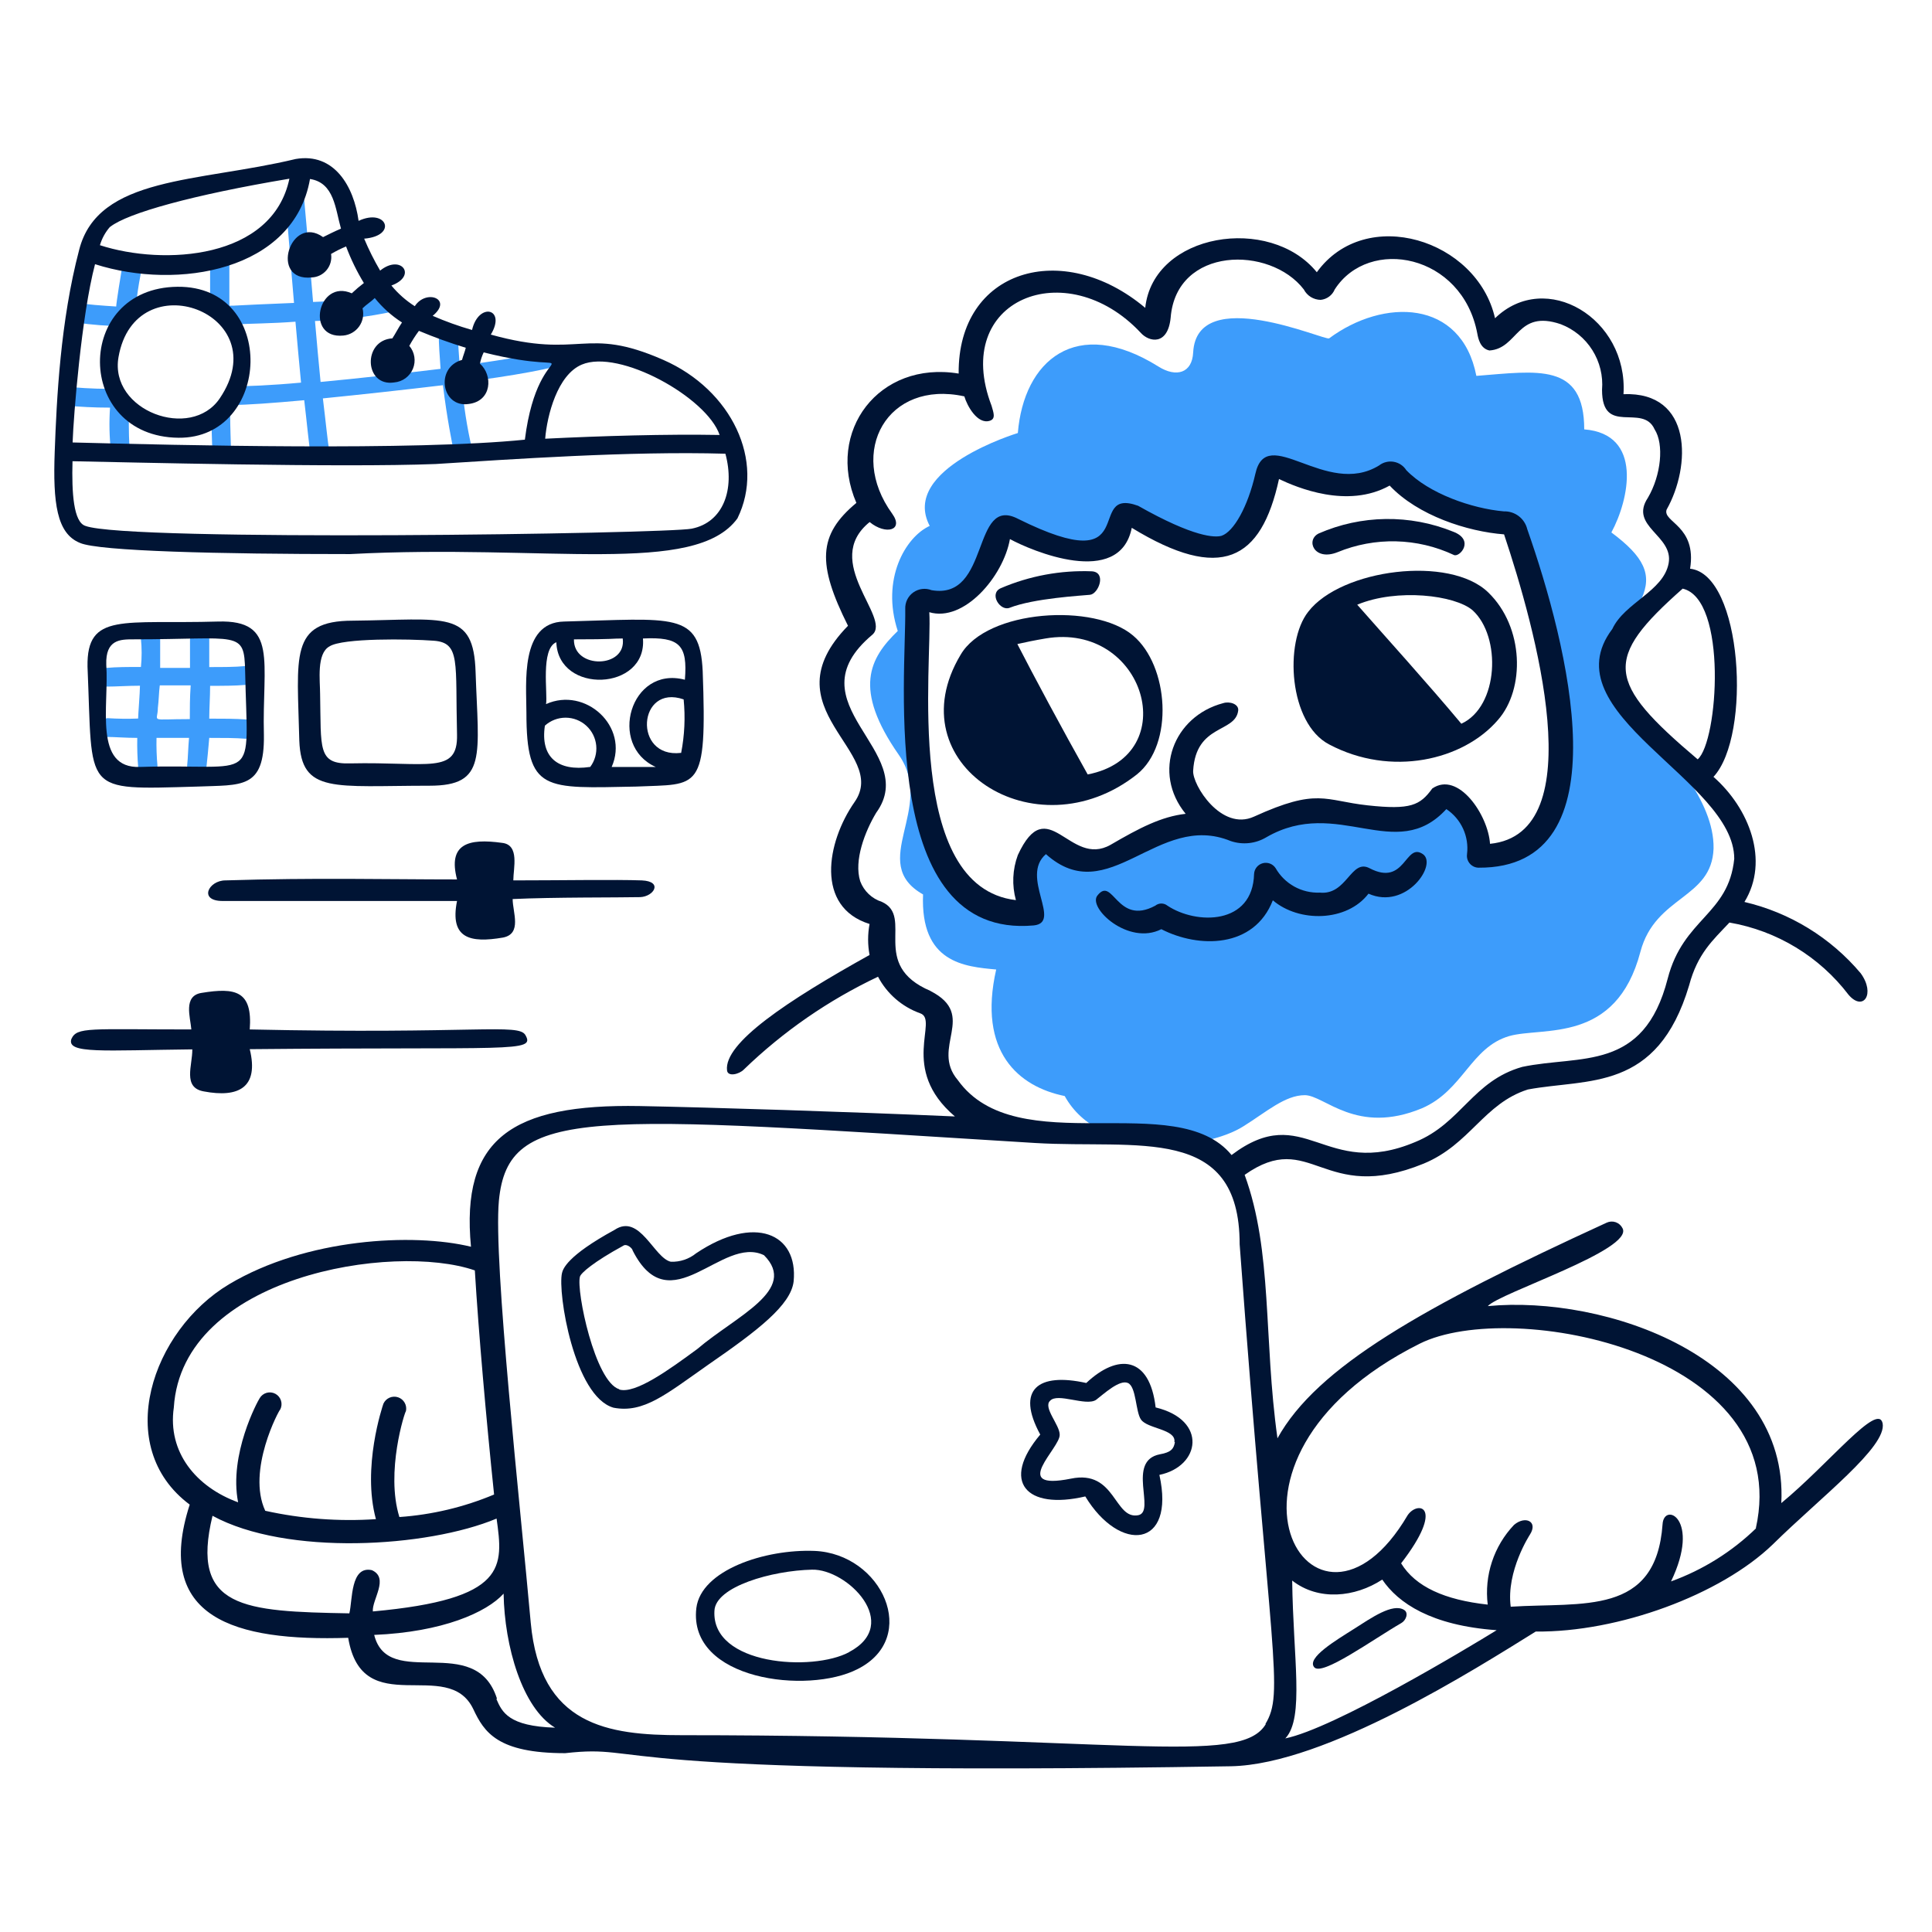 <svg width="155" height="155" viewBox="0 0 155 155" fill="none" xmlns="http://www.w3.org/2000/svg">
<path d="M16.957 33.012C16.957 34.448 17.034 35.645 17.034 36.478C17.034 36.849 18.532 36.849 18.532 36.401C18.532 35.575 18.462 34.371 18.462 33.012C18.462 32.642 16.957 32.642 16.957 33.012Z" fill="#3D9CFB"/>
<path d="M5.446 32.556C6.419 32.634 7.477 32.703 8.828 32.703C8.746 33.882 8.772 35.065 8.905 36.239C8.905 36.617 10.41 36.54 10.41 36.169C10.155 32.402 10.742 33.282 9.584 31.198C8.14 31.198 7.453 31.198 5.593 31.051C5.222 31.012 5.068 32.487 5.446 32.556Z" fill="#3D9CFB"/>
<path d="M6.048 25.871C7.367 26.065 8.699 26.165 10.032 26.172C11.406 25.068 10.41 26.056 11.46 21.131C11.537 20.753 10.032 20.452 9.916 20.83C9.692 21.957 9.322 24.366 9.322 24.59C8.117 24.512 7.006 24.435 6.156 24.288C5.902 24.288 5.67 25.794 6.048 25.871Z" fill="#3D9CFB"/>
<path d="M18.686 32.487C19.813 32.487 21.844 32.34 24.407 32.108C24.631 33.992 24.777 35.644 24.932 36.547C25.001 36.926 26.476 36.702 26.437 36.324C26.283 35.42 26.136 33.846 25.904 31.962C28.915 31.661 32.382 31.282 35.539 30.904C35.84 33.467 36.311 35.791 36.442 36.401C36.527 36.771 37.986 36.478 37.871 36.023C37.461 34.265 37.185 32.479 37.045 30.68C41.105 30.155 44.564 29.553 45.768 29.028C46.147 29.028 45.544 27.669 45.166 27.824C44.116 28.272 40.804 28.804 36.89 29.368C36.813 28.465 36.743 27.561 36.743 26.735C36.743 26.28 35.2 26.28 35.2 26.735C35.2 27.639 35.277 28.611 35.346 29.592C32.189 29.97 28.73 30.364 25.719 30.642C25.565 29.144 25.418 27.407 25.271 25.755C27.395 25.687 29.509 25.429 31.587 24.983C31.965 24.906 31.587 23.439 31.208 23.547C29.198 23.928 27.162 24.155 25.117 24.226C24.739 19.594 24.345 15.425 24.345 15.348C24.345 14.9 22.847 15.873 22.909 16.406C23.094 17.904 23.287 20.914 23.588 24.303C18.401 24.512 19.08 24.527 18.401 24.527V20.845C18.401 20.389 16.857 20.389 16.857 20.845V24.906C16.857 25.207 18.733 26.033 18.733 26.033C20.014 25.956 21.821 25.956 23.704 25.809C23.851 27.461 24.005 29.19 24.152 30.696C21.743 30.92 19.713 30.997 18.586 30.997C18.254 31.012 18.254 32.487 18.686 32.487Z" fill="#3D9CFB"/>
<path d="M8.604 57.616C8.226 57.616 8.079 59.122 8.527 59.122C9.206 59.122 10.033 59.199 11.013 59.199C10.996 60 11.022 60.801 11.09 61.6C11.16 61.978 12.634 61.831 12.634 61.453C12.566 60.704 12.54 59.951 12.557 59.199H15.166C15.089 60.025 15.089 60.743 15.012 61.453C14.942 61.831 16.448 61.978 16.556 61.6C16.633 60.928 16.71 60.102 16.788 59.199C17.915 59.199 18.887 59.199 19.721 59.268C20.231 59.268 20.215 57.724 19.791 57.724C18.887 57.655 17.837 57.655 16.788 57.655C16.788 56.829 16.857 55.925 16.857 55.022C17.915 55.022 18.887 55.022 19.721 54.945C20.169 54.945 20.092 53.44 19.644 53.44C18.872 53.517 17.837 53.517 16.788 53.517V51.201C16.788 50.745 15.243 50.822 15.243 51.27V53.586H12.85V51.178C12.85 50.722 11.306 50.877 11.306 51.247C11.383 51.999 11.383 52.757 11.306 53.509C10.249 53.509 9.353 53.509 8.519 53.586C8.072 53.586 8.149 55.084 8.519 55.084C9.407 55.084 10.226 55.014 11.229 55.014C11.229 55.539 11.082 57.331 11.082 57.647C10.256 57.679 9.43 57.669 8.604 57.616ZM12.665 56.79C12.742 56.188 12.742 55.586 12.819 54.984H15.298C15.228 55.964 15.228 56.867 15.228 57.693C11.878 57.693 12.665 57.979 12.665 56.79Z" fill="#3D9CFB"/>
<path d="M85.419 87.933C88.198 92.974 96.628 92.372 99.786 90.341C101.592 89.214 103.098 87.863 104.68 87.863C106.263 87.863 108.818 91.098 114.083 88.913C117.388 87.485 117.99 84.026 121.078 83.123C123.788 82.351 129.655 83.795 131.608 76.353C132.812 71.836 137.329 72.137 137.475 68.077C137.552 64.217 133.716 60.102 131.16 57.392C127.702 53.779 130.782 50.019 131.685 48.059C132.588 46.098 131.909 44.677 129.277 42.716C130.705 40.084 131.84 34.819 127.099 34.448C127.099 29.044 123.332 29.777 118.445 30.156C117.241 23.98 110.995 23.91 106.634 27.145C106.332 27.369 96.026 22.706 95.725 28.272C95.648 29.932 94.374 30.31 92.938 29.407C86.322 25.269 82.13 28.951 81.659 34.741C81.659 34.741 72.179 37.606 74.588 42.191C72.627 43.094 70.673 46.484 72.025 50.622C69.77 52.799 68.412 55.254 72.102 60.55C75.112 64.842 69.546 69.204 74.055 71.759C73.831 77.248 77.367 77.549 79.922 77.781C78.424 84.397 81.729 87.184 85.419 87.933ZM75.715 68.069C74.356 63.252 73.684 50.838 74.055 48.352C75.363 48.579 76.709 48.303 77.822 47.58C80.076 46.221 80.378 43.288 80.679 42.176C88.955 46.808 90.236 42.4 90.46 41.651C97.809 44.994 100.126 46.229 102.272 37.667C103.7 38.339 109.343 39.698 111.821 38.192C114.354 40.502 117.584 41.904 121.001 42.176C124.915 49.896 125.44 60.233 124.313 63.993C123.108 67.907 121.001 68.362 118.746 68.285C118.893 66.255 117.465 64.07 116.037 63.769C114.909 65.429 113.103 66.085 110.092 65.722C107.537 65.429 105.73 63.468 101.747 65.799C97.64 68.115 96.929 63.746 90.529 67.907C87.673 69.713 85.342 68.509 84.137 67.081C82.593 67.606 81.281 69.188 82.261 72.647C81.427 72.886 76.842 71.983 75.715 68.069Z" fill="#3D9CFB"/>
<path d="M51.489 70.632C49.459 70.555 44.718 70.632 41.182 70.632C41.182 69.651 41.708 67.775 40.279 67.621C37.569 67.243 35.917 67.698 36.666 70.555C31.023 70.555 25.233 70.408 18.084 70.632C16.733 70.632 15.899 72.284 17.86 72.284H36.666C36.064 75.295 37.716 75.673 40.356 75.218C41.901 74.916 41.129 73.187 41.129 72.129C44.363 71.975 49.621 72.014 51.358 71.975C52.462 71.929 53.218 70.709 51.489 70.632Z" fill="#001434"/>
<path d="M34.466 63.036C39.098 63.036 38.38 60.627 38.156 53.926C38.002 48.893 35.748 49.719 28.298 49.796C23.187 49.796 23.859 52.652 24.013 59.423C24.175 63.708 26.808 63.036 34.466 63.036ZM26.437 51.857C27.487 51.178 32.83 51.255 34.783 51.402C36.968 51.556 36.52 53.131 36.666 58.929C36.744 62.163 34.35 61.106 28.089 61.245C25.457 61.322 25.773 60.041 25.681 55.679C25.681 54.606 25.38 52.428 26.437 51.857Z" fill="#001434"/>
<path d="M28.089 44.453C43.815 43.619 55.773 46.252 59.163 41.589C61.417 37.003 58.707 31.283 53.218 28.874C46.895 26.095 46.672 28.874 39.376 26.844C40.65 24.736 38.396 24.211 37.871 26.473C36.794 26.164 35.739 25.786 34.713 25.338C36.365 23.987 34.181 23.161 33.277 24.566C32.568 24.116 31.935 23.555 31.401 22.907C33.509 22.134 32.173 20.351 30.498 21.71C30.014 20.885 29.586 20.029 29.216 19.147C31.926 18.923 31.023 16.669 28.769 17.719C28.39 14.939 26.808 12.23 23.727 12.755C15.899 14.638 7.855 14.106 6.35 20.05C4.844 25.771 4.543 32.016 4.389 36.262C4.242 40.323 4.543 42.809 6.419 43.558C7.925 44.222 17.629 44.453 28.089 44.453ZM46.672 29.252C49.682 27.971 56.708 31.885 57.734 34.896C53.442 34.819 48.254 34.973 43.738 35.197C43.892 33.329 44.718 30.078 46.672 29.252ZM8.843 18.197C10.225 17.101 15.467 15.634 23.218 14.337C21.859 20.807 13.136 21.332 8.017 19.672C8.177 19.127 8.453 18.624 8.828 18.197H8.843ZM7.639 21.2C14.263 23.308 23.589 21.733 24.87 14.36C26.823 14.661 26.901 16.761 27.356 18.344C26.823 18.568 26.375 18.799 25.92 19.023C23.288 17.14 21.566 22.621 25.017 22.258C25.246 22.248 25.471 22.189 25.677 22.086C25.882 21.983 26.063 21.838 26.209 21.66C26.355 21.483 26.461 21.276 26.522 21.055C26.582 20.833 26.596 20.601 26.561 20.374C26.948 20.146 27.35 19.945 27.765 19.772C28.148 20.793 28.626 21.775 29.193 22.706C28.854 22.964 28.529 23.239 28.221 23.532C25.511 22.335 24.453 27.222 27.541 26.921C27.794 26.898 28.04 26.82 28.26 26.693C28.48 26.566 28.67 26.392 28.817 26.185C28.964 25.977 29.064 25.74 29.11 25.49C29.156 25.24 29.148 24.983 29.085 24.736C29.386 24.435 29.765 24.211 30.066 23.91C30.683 24.677 31.421 25.339 32.251 25.871C31.949 26.319 31.726 26.774 31.479 27.145C29.07 27.299 29.224 31.059 31.633 30.681C31.959 30.652 32.272 30.535 32.536 30.341C32.8 30.147 33.005 29.884 33.13 29.581C33.254 29.278 33.293 28.947 33.241 28.623C33.19 28.299 33.05 27.996 32.837 27.747C33.066 27.328 33.324 26.925 33.609 26.543C34.839 27.059 36.093 27.512 37.369 27.901C37.299 28.202 37.145 28.573 37.068 28.874C34.891 29.476 35.416 32.734 37.6 32.41C39.477 32.186 39.554 30.094 38.504 29.175C38.566 28.863 38.666 28.559 38.805 28.272C47.776 30.518 43.236 26.296 42.109 35.274C33.231 36.177 14.425 35.722 5.825 35.498C5.902 33.329 6.535 25.338 7.623 21.2H7.639ZM5.832 37.003C9.97 37.081 27.356 37.528 34.953 37.227C40.967 36.849 50.524 36.177 58.198 36.401C58.97 39.258 58.035 41.913 55.488 42.415C53.45 42.824 10.202 43.473 6.851 42.191C5.902 41.89 5.747 39.559 5.817 37.003H5.832Z" fill="#001434"/>
<path d="M17.482 49.865C9.885 50.089 6.952 49.093 7.021 53.478C7.461 63.668 6.488 63.367 15.83 63.105C19.365 62.958 21.234 63.336 21.172 58.967C21.017 53.099 22.369 49.718 17.482 49.865ZM11.236 61.53C7.476 61.676 8.758 56.635 8.526 53.331C8.457 51.293 9.661 51.293 10.711 51.293C19.203 51.293 19.597 50.521 19.666 53.856C19.86 63.182 20.863 61.229 11.236 61.53Z" fill="#001434"/>
<path d="M14.247 23.007C5.894 23.084 5.971 35.043 14.324 35.12C21.767 35.197 22.299 22.93 14.247 23.007ZM17.629 31.962C15.313 35.382 8.758 32.951 9.507 28.651C10.85 20.923 22.261 25.115 17.629 31.962Z" fill="#001434"/>
<path d="M91.208 62.132C94.219 59.724 93.771 53.401 90.907 50.992C87.819 48.359 79.173 48.892 77.065 52.536C71.823 61.291 83.056 68.563 91.208 62.132ZM83.874 51.224C91.849 49.865 95.007 60.627 87.263 62.132C85.233 58.519 82.894 54.157 81.62 51.671C82.261 51.525 83.01 51.37 83.874 51.224Z" fill="#001434"/>
<path d="M65.346 124.426C61.355 124.271 56.244 125.97 55.866 129.011C55.187 134.801 64.821 135.959 68.805 133.906C73.838 131.374 70.75 124.65 65.346 124.426ZM68.125 132.547C65.192 134.13 57.07 133.605 57.317 129.235C57.394 127.282 61.949 126.001 65.145 125.931C67.963 125.854 72.402 130.293 68.11 132.547H68.125Z" fill="#001434"/>
<path d="M92.714 112.915C92.235 108.777 89.68 108.569 87.148 110.954C83.288 110.097 81.481 111.464 83.457 115.092C80.277 118.859 82.307 121.168 87.07 120.056C89.834 124.619 94.327 124.24 93.015 118.327C96.304 117.647 96.906 113.926 92.714 112.915ZM94.258 115.694C94.181 116.219 93.957 116.52 93.053 116.675C90.344 117.2 92.752 121.26 91.324 121.561C89.371 121.94 89.518 117.879 85.92 118.628C80.918 119.631 85.094 116.157 85.017 115.092C85.017 114.32 83.666 112.915 84.245 112.382C84.847 111.711 87.101 112.838 87.927 112.313C88.53 111.857 89.811 110.653 90.49 110.954C91.17 111.255 91.1 113.27 91.54 113.888C92.05 114.637 94.374 114.644 94.219 115.694H94.258Z" fill="#001434"/>
<path d="M56.376 53.857C56.152 49.039 54.06 49.642 45.243 49.865C41.708 49.943 42.233 54.83 42.233 57.169C42.233 63.569 43.699 63.244 51.033 63.105C56.082 62.874 56.731 63.63 56.376 53.857ZM46.046 51.294C49.312 51.294 49.034 51.224 49.96 51.224C50.285 53.633 45.992 53.702 46.046 51.294ZM47.328 61.531C44.765 61.901 43.337 60.758 43.715 58.219C44.17 57.806 44.763 57.578 45.377 57.578C45.992 57.579 46.584 57.808 47.038 58.222C47.492 58.636 47.776 59.204 47.834 59.816C47.892 60.428 47.72 61.039 47.351 61.531H47.328ZM54.623 60.403C50.763 60.851 51.165 54.83 54.847 56.111C54.99 57.544 54.922 58.991 54.647 60.403H54.623ZM54.924 54.528C50.563 53.401 48.748 59.801 52.608 61.531H49.073C50.501 58.296 46.965 55.061 43.807 56.489C43.954 55.663 43.352 52.05 44.633 51.525C44.78 55.733 51.929 55.432 51.582 51.224C54.538 51.085 55.171 51.749 54.948 54.528H54.924Z" fill="#001434"/>
<path d="M105.429 133.751C106.031 134.523 110.123 131.543 112.423 130.215C112.809 129.999 113.026 129.397 112.655 129.165C111.736 128.579 109.999 129.814 108.587 130.709C107.174 131.605 104.827 133.002 105.429 133.751Z" fill="#001434"/>
<path d="M82.932 74.245C85.248 74.013 81.805 70.331 83.913 68.525C88.954 73.041 92.868 65.066 98.735 67.475C99.205 67.635 99.703 67.691 100.197 67.639C100.69 67.587 101.166 67.428 101.592 67.174C107.32 63.854 111.975 69.35 116.036 64.912C116.621 65.3 117.086 65.844 117.379 66.482C117.672 67.12 117.782 67.828 117.696 68.525C117.667 68.725 117.702 68.93 117.798 69.109C117.893 69.288 118.043 69.432 118.226 69.52C118.347 69.578 118.48 69.61 118.614 69.613C130.426 69.69 125.732 51.571 122.528 42.454C122.427 42.037 122.185 41.667 121.844 41.407C121.502 41.147 121.082 41.012 120.652 41.026C118.089 40.802 114.631 39.597 112.824 37.721C112.712 37.545 112.565 37.394 112.391 37.278C112.217 37.163 112.021 37.084 111.816 37.049C111.61 37.013 111.399 37.021 111.196 37.072C110.994 37.122 110.804 37.215 110.64 37.343C106.378 39.968 101.615 33.885 100.712 38.023C100.109 40.655 98.982 42.654 98.002 42.986C97.477 43.133 95.825 43.133 91.308 40.578C86.947 38.995 91.834 46.669 81.682 41.628C77.914 39.675 79.497 48.174 74.734 47.348C74.494 47.254 74.235 47.221 73.979 47.253C73.724 47.284 73.48 47.379 73.271 47.529C73.061 47.678 72.893 47.878 72.78 48.109C72.668 48.341 72.615 48.597 72.626 48.854C72.703 54.304 70.449 75.372 82.932 74.245ZM81.504 72.215C72.479 71.157 74.811 53.177 74.556 49.116C77.335 49.942 80.493 46.252 81.025 43.249C82.677 44.152 89.826 47.233 90.799 42.346C97.948 46.708 101.182 44.978 102.611 38.432C104.047 39.111 108.107 40.84 111.489 38.957C113.751 41.365 117.734 42.647 120.668 42.871C123.154 50.321 127.817 66.872 119.541 67.698C119.394 65.382 116.985 61.831 114.909 63.259C113.928 64.61 113.179 64.989 109.713 64.61C106.247 64.232 105.73 63.182 100.611 65.514C97.979 66.718 95.647 62.958 95.724 61.831C95.948 58.064 99.106 58.82 99.337 57.014C99.407 56.489 98.658 56.242 98.133 56.412C94.142 57.462 92.412 61.978 95.122 65.29C93.169 65.514 91.432 66.417 89.1 67.776C85.796 69.652 84.059 63.406 81.658 68.602C81.229 69.76 81.175 71.024 81.504 72.215Z" fill="#001434"/>
<path d="M151.039 114.189C150.661 112.46 146.747 117.424 142.91 120.589C143.512 108.924 128.767 103.883 119.364 104.786C120.267 103.736 131.098 100.27 130.172 98.54C130.061 98.314 129.865 98.14 129.627 98.056C129.388 97.973 129.127 97.986 128.898 98.093C114.145 104.863 105.645 109.673 102.488 115.393C101.361 107.349 102.11 100.424 99.855 94.256C105.198 90.496 106.085 96.68 114.222 93.353C117.951 91.808 119.04 88.535 122.576 87.408C127.393 86.505 132.959 87.632 135.514 79.055C136.194 76.5 137.398 75.45 138.749 74.014C142.553 74.669 145.968 76.74 148.307 79.811C149.488 81.186 150.484 79.734 149.279 78.082C146.867 75.221 143.597 73.215 139.953 72.362C141.984 69.05 140.332 64.842 137.468 62.325C140.556 59.014 139.784 46.075 135.592 45.627C136.147 42.168 133.368 41.898 133.708 40.887C135.669 37.421 135.815 31.407 130.249 31.623C130.628 25.532 124.004 21.587 119.943 25.532C118.515 19.209 109.559 16.422 105.645 21.841C101.886 17.209 92.521 18.684 91.88 24.698C85.257 19.132 76.834 21.61 76.911 29.971C70.511 28.913 66.227 34.603 68.705 40.346C65.617 42.91 65.547 45.241 68.033 50.205C61.487 56.898 71.415 60.287 68.558 64.348C66.304 67.583 65.401 72.771 69.763 74.129C69.608 74.951 69.608 75.794 69.763 76.615C63.139 80.298 58.059 83.687 58.329 85.879C58.391 86.412 59.309 86.188 59.68 85.802C62.837 82.751 66.472 80.237 70.442 78.36C71.162 79.727 72.369 80.773 73.823 81.294C75.367 81.819 72.094 85.733 76.61 89.57C68.033 89.191 56.97 88.844 51.327 88.736C41.021 88.551 36.96 91.376 37.786 100.023C33.154 98.895 24.561 99.343 18.378 103.033C12.194 106.724 8.975 116.05 15.22 120.712C12.287 129.814 18.826 131.698 27.935 131.397C29.062 138.168 35.933 132.848 37.971 137.118C38.844 138.978 39.924 140.653 45.344 140.653C52.238 139.881 46.409 142.568 98.759 141.703C106.356 141.557 118.391 133.883 123.209 130.895C129.825 130.965 138.031 127.962 142.239 123.893C146.052 120.133 151.395 116.073 151.039 114.189ZM134.997 47.225C138.61 48.051 137.854 59.492 136.201 60.92C128.829 54.683 128.605 52.876 134.997 47.225ZM74.657 79.503C69.693 77.395 73.383 73.558 70.751 72.354C70.355 72.228 69.993 72.014 69.692 71.728C69.391 71.442 69.159 71.091 69.014 70.702C68.489 69.042 69.392 66.71 70.295 65.205C73.908 60.241 63.347 56.481 69.994 50.915C71.538 49.556 65.856 45.048 69.77 41.883C71.052 42.94 72.549 42.562 71.577 41.211C67.964 36.239 71.198 30.449 77.367 31.8C77.591 32.572 78.424 34.062 79.397 33.761C79.922 33.607 79.698 33.082 79.552 32.557C76.278 24.011 85.542 20.328 91.51 26.69C92.189 27.462 93.695 27.74 93.919 25.485C94.374 19.765 101.893 19.688 104.603 23.223C104.732 23.472 104.925 23.681 105.163 23.828C105.401 23.974 105.675 24.054 105.954 24.057C106.2 24.033 106.434 23.943 106.633 23.796C106.831 23.649 106.986 23.451 107.081 23.223C109.822 18.954 117.318 20.367 118.522 26.767C118.592 27.137 118.746 27.963 119.495 28.118C121.811 27.963 121.68 24.806 125.216 26.01C126.264 26.41 127.154 27.14 127.751 28.09C128.349 29.039 128.621 30.157 128.528 31.275C128.528 35.027 131.786 32.31 132.743 34.441C133.515 35.637 133.268 38.123 132.21 39.93C130.666 42.246 134.287 42.948 133.87 45.195C133.453 47.441 130.334 48.352 129.354 50.46C124.235 57.23 139.135 62.573 139.135 68.895C138.68 73.404 135.043 73.659 133.793 78.522C131.87 86.018 126.798 84.613 122.128 85.594C118.144 86.721 117.241 90.11 113.558 91.615C106.255 94.704 104.68 88.226 98.805 92.665C94.374 87.261 81.582 93.268 76.842 86.651C74.611 84.027 78.471 81.464 74.657 79.51V79.503ZM13.946 112.907C14.626 102.37 31.548 99.66 38.095 101.922C38.396 106.886 38.998 113.733 39.639 119.902C37.223 120.916 34.656 121.526 32.042 121.708C30.915 118.095 32.49 113.216 32.567 113.216C32.618 112.985 32.582 112.743 32.465 112.537C32.349 112.332 32.16 112.176 31.935 112.101C31.711 112.027 31.466 112.038 31.25 112.132C31.033 112.227 30.858 112.399 30.761 112.614C30.683 112.838 29.031 117.725 30.159 121.878C27.182 122.077 24.193 121.851 21.28 121.207C19.775 117.972 22.408 113.077 22.485 113.077C22.596 112.859 22.618 112.606 22.545 112.372C22.473 112.138 22.312 111.941 22.097 111.823C21.882 111.706 21.63 111.677 21.394 111.742C21.158 111.808 20.956 111.963 20.833 112.174C20.678 112.398 18.347 116.69 19.103 120.527C15.753 119.307 13.421 116.52 13.946 112.915V112.907ZM29.834 125.97C28.105 125.599 28.29 128.378 28.028 129.436C19.536 129.282 15.243 129.058 17.05 121.608C22.987 124.843 34.273 124.163 39.84 121.832C40.372 125.692 40.743 128.301 29.912 129.282C29.834 128.332 31.247 126.603 29.834 125.97ZM39.87 136.276C38.141 130.872 31.147 135.674 30.02 131.165C35.509 130.934 39.044 129.359 40.403 127.854C40.473 132.069 41.901 137.033 44.533 138.608C40.804 138.492 40.28 137.365 39.824 136.307L39.87 136.276ZM101.561 138.306C99.508 141.781 89.842 139.21 54.693 139.21C48.748 139.21 43.337 138.438 42.58 130.185C41.754 120.921 39.569 101.219 40.025 96.332C40.758 88.682 47.289 89.485 83.056 91.7C91.271 92.195 99.454 90.156 99.454 99.822C101.924 133.304 103.059 135.774 101.515 138.322L101.561 138.306ZM103.144 139.441C104.65 137.782 103.746 133.041 103.669 126.804C105.777 128.456 108.71 128.155 110.895 126.726C112.169 128.602 114.801 130.409 120.074 130.787C117.704 132.246 106.989 138.692 103.098 139.472L103.144 139.441ZM140.911 122.588C138.958 124.487 136.624 125.947 134.063 126.873C136.487 121.824 133.492 120.465 133.384 122.287C132.859 129.66 126.991 128.533 121.201 128.903C120.823 126.047 122.745 123.113 122.745 123.113C123.417 122.063 122.367 121.569 121.464 122.341C120.663 123.186 120.059 124.197 119.695 125.302C119.33 126.407 119.215 127.579 119.356 128.734C115.898 128.355 113.566 127.305 112.408 125.422C115.983 120.79 113.744 120.365 112.933 121.562C105.429 134.331 95.007 117.246 113.906 107.797C121.302 104.107 144.022 108.546 140.864 122.619L140.911 122.588Z" fill="#001434"/>
<path d="M63.671 102.809C64.049 98.949 60.537 97.405 55.851 100.547C55.279 101.012 54.557 101.254 53.82 101.227C52.462 100.926 51.334 97.313 49.304 98.671C45.444 100.779 45.166 101.829 45.089 102.13C44.718 103.674 46.069 112.058 49.227 112.938C51.636 113.394 53.411 111.88 56.831 109.479C60.791 106.747 63.447 104.708 63.671 102.809ZM49.682 111.456C47.729 110.861 46.224 103.558 46.525 102.431C46.594 102.13 47.652 101.227 49.983 99.953C50.285 99.721 50.755 100.177 50.755 100.323C53.766 106.268 57.904 99.05 61.293 100.702C64.073 103.489 59.031 105.589 55.951 108.221C53.666 109.904 50.964 111.857 49.682 111.479V111.456Z" fill="#001434"/>
<path d="M80.98 48.769C82.933 47.997 86.77 47.788 87.449 47.719C88.129 47.65 88.8 45.913 87.596 45.835C85.094 45.739 82.602 46.2 80.3 47.186C79.32 47.611 80.223 49.039 80.98 48.769Z" fill="#001434"/>
<path d="M114.153 68.524C112.725 67.544 112.756 71.172 109.868 69.651C108.378 68.879 108.062 71.836 105.885 71.612C105.171 71.641 104.463 71.473 103.839 71.128C103.214 70.782 102.696 70.271 102.341 69.651C102.233 69.485 102.076 69.357 101.891 69.285C101.706 69.214 101.503 69.202 101.312 69.253C101.12 69.303 100.949 69.413 100.823 69.567C100.698 69.72 100.624 69.909 100.612 70.107C100.511 74.229 95.98 74.198 93.664 72.662C93.526 72.549 93.352 72.487 93.174 72.487C92.995 72.487 92.822 72.549 92.683 72.662C89.595 74.314 89.302 70.254 88.051 71.836C87.225 72.809 90.529 75.897 93.17 74.546C96.173 76.09 100.612 76.09 102.117 72.23C104.225 74.029 108.062 73.959 109.791 71.697C112.802 73.04 115.357 69.35 114.153 68.524Z" fill="#001434"/>
<path d="M16.354 87.562C19.134 88.087 20.793 87.261 20.037 84.173C41.035 83.972 42.965 84.459 42.155 83.046C41.607 82.073 38.156 82.984 20.037 82.59C20.268 79.502 18.91 79.209 16.177 79.657C14.671 79.888 15.274 81.618 15.351 82.59C7.152 82.59 6.172 82.367 5.724 83.362C5.345 84.567 8.279 84.266 15.428 84.189C15.451 85.454 14.625 87.261 16.354 87.562Z" fill="#001434"/>
<path d="M106.633 59.723C111.597 62.356 117.387 61.005 120.174 57.763C122.359 55.284 122.282 50.32 119.402 47.533C116.314 44.523 107.59 45.657 104.958 49.078C103.02 51.525 103.398 58.033 106.633 59.723ZM118.144 48.962C120.46 51.069 120.251 56.682 117.24 58.064C114.608 54.906 111.064 50.992 108.887 48.514C112.091 47.178 116.739 47.75 118.144 48.962Z" fill="#001434"/>
<path d="M107.313 44.299C108.798 43.688 110.394 43.392 111.999 43.43C113.605 43.469 115.185 43.841 116.638 44.523C117.094 44.755 118.368 43.319 116.561 42.647C114.849 41.956 113.016 41.612 111.169 41.638C109.323 41.663 107.5 42.056 105.807 42.794C104.719 43.319 105.429 45.056 107.313 44.299Z" fill="#001434"/>
</svg>
